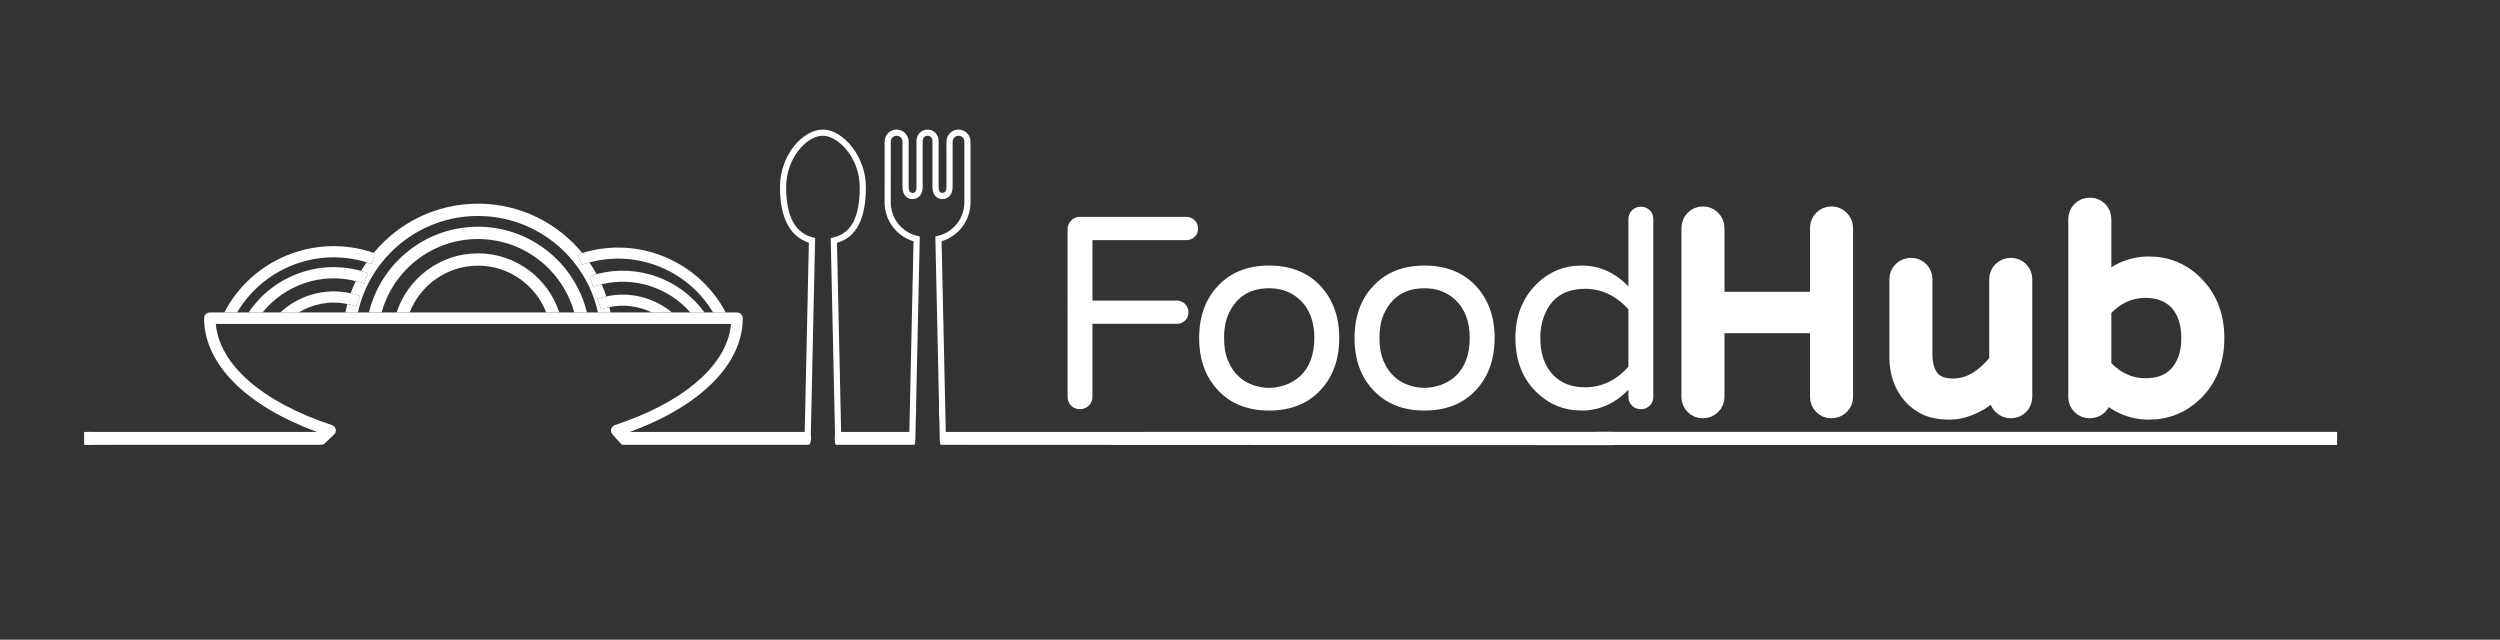 <?xml version="1.0" encoding="utf-8"?>
<!-- Generator: Adobe Illustrator 16.0.0, SVG Export Plug-In . SVG Version: 6.00 Build 0)  -->
<!DOCTYPE svg PUBLIC "-//W3C//DTD SVG 1.1//EN" "http://www.w3.org/Graphics/SVG/1.1/DTD/svg11.dtd">
<svg version="1.1" id="Layer_1" xmlns="http://www.w3.org/2000/svg" xmlns:xlink="http://www.w3.org/1999/xlink" x="0px" y="0px"
	 width="826.564px" height="211.489px" viewBox="0 0 826.564 211.489" enable-background="new 0 0 826.564 211.489"
	 xml:space="preserve">
<rect x="0" y="0" width="826.564" height="211.489" fill="#333333" stroke="none"/>
<g>
	<path fill="#FFFFFF" d="M361.195,79.387v19.99h27.861c1.086,0,2.004,0.378,2.759,1.131c0.752,0.756,1.13,1.675,1.13,2.76
		c0,1.086-0.378,1.99-1.13,2.714c-0.755,0.725-1.673,1.085-2.759,1.085h-27.861v24.151c0,1.146-0.406,2.111-1.221,2.896
		c-0.816,0.782-1.795,1.175-2.941,1.175c-1.146,0-2.109-0.393-2.892-1.175c-0.788-0.784-1.177-1.749-1.177-2.896V75.86
		c0-1.146,0.389-2.126,1.177-2.939c0.782-0.814,1.746-1.222,2.892-1.222h35.188c1.085,0,2.004,0.377,2.759,1.13
		c0.754,0.756,1.131,1.674,1.131,2.761c0,1.085-0.377,1.989-1.131,2.713c-0.755,0.724-1.674,1.085-2.759,1.085H361.195z"/>
	<path fill="#FFFFFF" d="M419.631,87.799c6.994,0,12.602,2.202,16.824,6.604c4.22,4.464,6.33,10.254,6.33,17.368
		c0,7.116-2.11,12.904-6.33,17.367c-4.223,4.402-9.83,6.604-16.824,6.604c-7.057,0-12.665-2.201-16.826-6.604
		c-4.223-4.402-6.333-10.19-6.333-17.367c0-7.176,2.11-12.965,6.333-17.368C406.966,90.001,412.574,87.799,419.631,87.799z
		 M409.543,124.48c1.416,1.297,3.016,2.246,4.793,2.85c1.779,0.604,3.528,0.904,5.25,0.904c1.716,0,3.465-0.301,5.244-0.904
		c1.777-0.604,3.393-1.538,4.841-2.805c3.256-2.953,4.884-7.236,4.884-12.845c0-5.427-1.628-9.647-4.884-12.663
		c-2.716-2.472-6.063-3.709-10.04-3.709c-6.514,0-11.037,2.925-13.568,8.774c-0.906,2.11-1.357,4.657-1.357,7.644
		c0,2.984,0.451,5.533,1.357,7.644C406.966,121.48,408.127,123.184,409.543,124.48z"/>
	<path fill="#FFFFFF" d="M471.007,87.799c6.993,0,12.602,2.202,16.824,6.604c4.22,4.464,6.33,10.254,6.33,17.368
		c0,7.116-2.11,12.904-6.33,17.367c-4.223,4.402-9.831,6.604-16.824,6.604c-7.058,0-12.665-2.201-16.827-6.604
		c-4.223-4.402-6.332-10.19-6.332-17.367c0-7.176,2.109-12.965,6.332-17.368C458.342,90.001,463.949,87.799,471.007,87.799z
		 M460.919,124.48c1.415,1.297,3.016,2.246,4.792,2.85c1.779,0.604,3.529,0.904,5.25,0.904c1.717,0,3.466-0.301,5.245-0.904
		c1.776-0.604,3.392-1.538,4.841-2.805c3.255-2.953,4.884-7.236,4.884-12.845c0-5.427-1.629-9.647-4.884-12.663
		c-2.716-2.472-6.063-3.709-10.04-3.709c-6.515,0-11.037,2.925-13.568,8.774c-0.906,2.11-1.358,4.657-1.358,7.644
		c0,2.984,0.452,5.533,1.358,7.644C458.342,121.48,459.503,123.184,460.919,124.48z"/>
	<path fill="#FFFFFF" d="M538.394,128.867c-4.462,4.584-9.621,6.875-15.469,6.875c-5.787,0-10.795-2.049-15.014-6.15
		c-4.584-4.523-6.875-10.463-6.875-17.82c0-7.236,2.291-13.146,6.875-17.729c4.158-4.161,9.166-6.242,15.014-6.242
		s11.007,2.293,15.469,6.875V72.512c0-1.205,0.392-2.199,1.177-2.984c0.782-0.782,1.761-1.176,2.938-1.176s2.155,0.394,2.942,1.176
		c0.783,0.785,1.174,1.779,1.174,2.984v58.706c0,1.146-0.391,2.111-1.174,2.896c-0.787,0.782-1.766,1.175-2.942,1.175
		s-2.155-0.393-2.938-1.175c-0.785-0.784-1.177-1.749-1.177-2.896V128.867z M538.394,102.273c-4.104-4.522-8.863-6.784-14.292-6.784
		c-6.876,0-11.429,3.075-13.659,9.228c-0.785,2.051-1.174,4.401-1.174,7.055c0,5.188,1.413,9.258,4.25,12.211
		c2.592,2.715,6.118,4.07,10.583,4.07c5.429,0,10.188-2.261,14.292-6.783V102.273z"/>
	<path fill="#FFFFFF" stroke="#FFFFF" stroke-width="6" d="M605.511,71.247c1.144,0,2.128,0.408,2.94,1.222
		c0.813,0.813,1.222,1.794,1.222,2.938v55.812c0,1.146-0.408,2.111-1.222,2.896c-0.813,0.782-1.797,1.175-2.94,1.175
		c-1.146,0-2.112-0.393-2.895-1.175c-0.782-0.784-1.176-1.749-1.176-2.896v-24.061h-34.281v24.061c0,1.146-0.407,2.111-1.223,2.896
		c-0.814,0.782-1.794,1.175-2.939,1.175c-1.146,0-2.11-0.393-2.893-1.175c-0.787-0.784-1.176-1.749-1.176-2.896V75.407
		c0-1.145,0.389-2.125,1.176-2.938c0.782-0.813,1.746-1.222,2.893-1.222c1.146,0,2.125,0.408,2.939,1.222
		c0.815,0.813,1.223,1.794,1.223,2.938v24.063h34.281V75.407c0-1.145,0.394-2.125,1.176-2.938S604.365,71.247,605.511,71.247z"/>
	<path fill="#FFFFFF" stroke="#FFFFF" stroke-width="6" d="M645.855,128.144c5.305,0,10.252-2.896,14.835-8.686V92.323
		c0-1.145,0.406-2.11,1.222-2.895c0.813-0.783,1.792-1.176,2.938-1.176c1.146,0,2.11,0.393,2.896,1.176
		c0.784,0.784,1.176,1.75,1.176,2.895v38.806c0,1.207-0.392,2.201-1.176,2.985c-0.785,0.782-1.749,1.175-2.896,1.175
		c-1.146,0-2.125-0.393-2.938-1.175c-0.815-0.784-1.222-1.778-1.222-2.985v-3.709c-2.413,2.533-4.492,4.313-6.244,5.336
		c-3.438,1.99-6.708,2.986-9.813,2.986c-3.107,0-5.653-0.469-7.643-1.402c-1.991-0.935-3.68-2.216-5.067-3.845
		c-2.835-3.315-4.251-7.476-4.251-12.481v-25.69c0-1.145,0.409-2.11,1.222-2.895c0.813-0.783,1.792-1.176,2.938-1.176
		c1.146,0,2.109,0.393,2.896,1.176c0.783,0.784,1.177,1.75,1.177,2.895v24.785c0,3.438,0.768,6.137,2.307,8.095
		C639.747,127.165,642.297,128.144,645.855,128.144z"/>
	<path fill="#FFFFFF" stroke="#FFFFF" stroke-width="6" d="M695.061,94.674c4.462-4.582,9.618-6.875,15.469-6.875
		c5.848,0,10.855,2.081,15.015,6.242c4.583,4.583,6.875,10.493,6.875,17.729c0,7.357-2.292,13.297-6.875,17.82
		c-4.22,4.102-9.242,6.15-15.06,6.15c-5.82,0-10.962-2.291-15.424-6.875v2.352c0,1.146-0.394,2.111-1.176,2.896
		c-0.782,0.782-1.762,1.175-2.938,1.175c-1.176,0-2.157-0.393-2.939-1.175c-0.785-0.784-1.177-1.749-1.177-2.896V72.512
		c0-1.205,0.392-2.199,1.177-2.984c0.782-0.782,1.764-1.176,2.939-1.176c1.177,0,2.156,0.394,2.938,1.176
		c0.782,0.785,1.176,1.779,1.176,2.984V94.674z M695.061,121.269c4.102,4.522,8.864,6.783,14.293,6.783
		c6.875,0,11.456-3.074,13.747-9.226c0.727-2.05,1.088-4.401,1.088-7.056c0-5.187-1.388-9.256-4.162-12.212
		c-2.654-2.714-6.211-4.07-10.673-4.07c-5.429,0-10.191,2.262-14.293,6.784V121.269z"/>
</g>
<g>
	<g>
		<g>
			<path fill="#FFFFFF" d="M123.418,85.511l-0.626,1.743c-0.529-0.19-1.059-0.367-1.59-0.531c-0.639,0.925-1.244,1.875-1.813,2.85
				c0.771,0.217,1.541,0.455,2.308,0.729l-0.625,1.744l-0.623,1.74c-0.939-0.337-1.885-0.618-2.834-0.855
				c-0.624,1.312-1.185,2.66-1.68,4.037c1.022,0.23,2.043,0.523,3.054,0.886l-0.626,1.743l-0.625,1.74
				c-0.966-0.347-1.938-0.611-2.915-0.816c-0.246,0.922-0.465,1.855-0.651,2.8h4.159c4.007-18.228,20.275-31.911,39.687-31.913
				c19.411,0.002,35.681,13.686,39.687,31.913h4.162c-0.12-0.602-0.252-1.198-0.396-1.792c-0.916,0.191-1.83,0.438-2.736,0.755
				l-0.604-1.728l-0.603-1.723c0.972-0.34,1.952-0.611,2.934-0.828c-0.453-1.369-0.973-2.707-1.55-4.014
				c-0.934,0.228-1.864,0.496-2.788,0.82l-0.603-1.725l-0.604-1.723c0.777-0.272,1.56-0.507,2.341-0.719
				c-0.729-1.334-1.528-2.627-2.386-3.875c-0.846,0.229-1.689,0.48-2.529,0.773l-0.602-1.721l-0.602-1.727
				c0.459-0.16,0.92-0.304,1.38-0.446c-8.207-9.952-20.624-16.308-34.499-16.309h-0.002h-0.001
				c-13.855,0.001-26.258,6.337-34.463,16.265c0.163,0.057,0.326,0.105,0.487,0.163L123.418,85.511z"/>
			<path fill="#FFFFFF" d="M158.021,74.963h-0.002h-0.001c-17.441,0-32.1,12.106-36.036,28.356h4.197
				c3.838-13.985,16.652-24.292,31.84-24.292s28.003,10.307,31.841,24.292h4.194C190.118,87.07,175.461,74.963,158.021,74.963z"/>
			<path fill="#FFFFFF" d="M158.021,83.766h-0.002h-0.001c-12.549,0.002-23.206,8.22-26.892,19.554h4.313
				c3.511-9.051,12.306-15.487,22.58-15.487s19.07,6.437,22.58,15.487h4.315C181.225,91.986,170.566,83.768,158.021,83.766z"/>
			<path fill="#FFFFFF" d="M121.203,86.723c0.531,0.164,1.061,0.341,1.59,0.531l0.626-1.743l0.623-1.742
				c-0.161-0.058-0.324-0.106-0.487-0.163c-19.259-6.643-40.247,2.057-49.407,19.714h4.239
				C86.948,88.764,104.651,81.606,121.203,86.723z"/>
			<path fill="#FFFFFF" d="M117.616,92.93c0.949,0.237,1.895,0.519,2.834,0.855l0.623-1.74l0.625-1.744
				c-0.767-0.273-1.537-0.512-2.308-0.729c-14.217-3.99-29.205,1.816-37.187,13.747h4.593
				C94.016,94.306,106.042,90.016,117.616,92.93z"/>
			<path fill="#FFFFFF" d="M114.825,100.52c0.977,0.205,1.949,0.47,2.915,0.816l0.625-1.74l0.626-1.743
				c-1.011-0.362-2.032-0.655-3.054-0.886c-8.477-1.909-17.167,0.65-23.268,6.353h6.076
				C103.444,100.438,109.18,99.331,114.825,100.52z"/>
			<path fill="#FFFFFF" d="M191.742,85.823l0.602,1.721c0.84-0.293,1.684-0.545,2.529-0.773c15.921-4.312,32.638,2.69,40.897,16.55
				h4.184c-8.877-16.903-28.806-25.442-47.433-19.67c-0.46,0.143-0.921,0.286-1.38,0.446L191.742,85.823z"/>
			<path fill="#FFFFFF" d="M197.258,90.645c-0.781,0.212-1.563,0.446-2.341,0.719l0.604,1.723l0.603,1.725
				c0.924-0.324,1.854-0.593,2.788-0.82c10.933-2.664,22.222,1.171,29.356,9.329h4.665C224.983,92.316,210.81,86.992,197.258,90.645
				z"/>
			<path fill="#FFFFFF" d="M200.462,98.004c-0.981,0.217-1.962,0.488-2.934,0.828l0.603,1.723l0.604,1.728
				c0.906-0.317,1.82-0.563,2.736-0.755c4.872-1.019,9.805-0.306,14.062,1.792h6.66C216.291,98.413,208.297,96.278,200.462,98.004z"
				/>
			<path fill="#FFFFFF" d="M533.418,145.477c0-2.037,0.195-2.69-0.016-2.69h-1.37l-219.337,0.015l-1.381-63.036
				c5.67-1.711,9.563-6.903,9.563-12.9V46.813c0-2.191-1.783-3.975-3.975-3.975c-0.08,0-0.162,0.006-0.242,0.012l-0.025,0.001
				c-2.078,0.139-3.707,1.879-3.707,3.962l-0.008,15.021c0,1.287-0.438,1.938-1.299,1.938c-0.855,0-1.291-0.651-1.291-1.938v-15.34
				c0-2.017-1.639-3.656-3.654-3.656s-3.656,1.64-3.656,3.656v15.34c0,1.291-0.438,1.944-1.305,1.944
				c-0.854,0-1.291-0.653-1.291-1.944l-0.002-15.021c0-2.08-1.625-3.82-3.699-3.962l-0.031-0.001
				c-0.08-0.006-0.162-0.012-0.244-0.012c-2.189,0-3.975,1.783-3.975,3.975l0.008,1.576v11.037
				c-0.004,0.082-0.008,0.165-0.008,0.248v7.19c0,5.997,3.893,11.19,9.564,12.9l-1.381,63.036h-22.559l-1.373-62.508
				c6.428-1.842,9.555-7.881,9.555-18.428c0-4.827-1.65-9.572-4.643-13.365c-2.801-3.545-6.373-5.662-9.559-5.662
				c-6.566,0-14.199,8.311-14.199,19.027c0,10.08,3.299,16.41,9.557,18.366l-1.377,62.569h-57.787
				c23.437-8.612,37.302-22.483,37.302-37.574c0-0.082-0.006-0.168-0.018-0.254c-0.115-0.933-0.912-1.653-1.873-1.653H69.374
				c-1.003,0-1.823,0.782-1.885,1.769c-0.003,0.045-0.005,0.096-0.005,0.139c0,15.091,13.864,28.962,37.3,37.574H29.103
				c-0.031,0.282-0.068,0.563-0.1,0.846c0.057,1.15-0.011,2.306-0.213,3.437h7.633c0.122,0,0.239-0.006,0.357-0.016h69.309
				c0.421,0,0.81-0.126,1.14-0.336c0.001,0.001,0.001,0.001,0.002,0.002l0.007-0.007c0.229-0.147,0.428-0.338,0.587-0.561
				l2.261-2.157h-0.071c0.056-0.027,0.107-0.062,0.161-0.096l0.625-0.672c0.137-0.247,0.222-0.524,0.237-0.819
				c0.042-0.849-0.488-1.62-1.296-1.887c-23.033-7.583-37.194-19.979-38.399-33.438h170.369c-0.002,0.013-0.004,0.028-0.006,0.04
				c-0.059,0.652-0.158,1.301-0.275,1.946c-2.355,12.686-16.225,24.242-38.12,31.451c-0.809,0.266-1.338,1.039-1.296,1.888
				c0.017,0.344,0.126,0.665,0.305,0.938c0,0,3.107,3.707,3.455,3.707h61.49c0.498,0,0.904-0.955,0.904-2.134
				c0-0.344-0.039-0.664-0.1-0.952l0.1-4.511l0.123-5.583l1.211-55.218l-0.793-0.194c-5.838-1.433-8.797-7.021-8.797-16.61
				c0-9.411,6.654-16.992,12.164-16.992c4.898,0,12.166,7.137,12.166,16.992c0,10.022-2.789,15.313-8.777,16.647l-0.813,0.182
				l1.211,55.193l0.123,5.583l0.09,4.101c-0.055,0.37-0.09,0.842-0.09,1.362c0,1.179,0.17,2.134,0.383,2.134h25.906
				c0.211,0,0.381-0.955,0.381-2.134c0-0.115-0.002-0.226-0.006-0.335l0.029-0.025c-0.014-0.087-0.023-0.174-0.023-0.261
				l0.107-4.842l0.049-1.392l0.074-2.74l-0.002-1.451l1.219-55.699l-0.799-0.19c-5.18-1.227-8.797-5.805-8.797-11.134v-7.19
				c0-0.061,0.002-0.121,0.004-0.179l0.004-12.124l-0.006-0.662c0.057-1.021,0.902-1.836,1.936-1.836
				c0.033,0,0.064,0.005,0.096,0.006l0.041,0.004c1.01,0.068,1.803,0.916,1.803,1.93l0.002,15.021c0,2.455,1.275,3.98,3.326,3.98
				c2.031,0,3.342-1.563,3.342-3.98v-15.34c0-0.895,0.727-1.621,1.619-1.621s1.619,0.727,1.619,1.621v15.34
				c0,2.453,1.273,3.975,3.326,3.975c2.025,0,3.336-1.561,3.336-3.975l0.008-15.021c0-1.015,0.793-1.862,1.811-1.93l0.037-0.004
				c0.031-0.001,0.061-0.006,0.09-0.006c1.068,0,1.938,0.871,1.938,1.939v20.052c0,5.327-3.617,9.907-8.795,11.134l-0.801,0.19
				l1.219,55.699l-0.027,1.999l0.051,1.471l0.1,2.113l0.104,4.818c0,0.023-0.004,0.046-0.006,0.069c0,0-0.061,2.813,0.49,2.709
				l222.322,0.104C533.709,147.172,533.418,146.656,533.418,145.477z"/>
		</g>
		<polyline fill="#FFFFFF" points="30.438,142.813 27.813,142.813 27.813,147.094 29.813,147.094 		"/>
	</g>
	<polyline fill="#FFFFFF" points="531.201,147.125 536.525,147.125 542.61,147.125 772.711,147.125 772.711,142.782
		527.626,142.782 	"/>
</g>
</svg>
